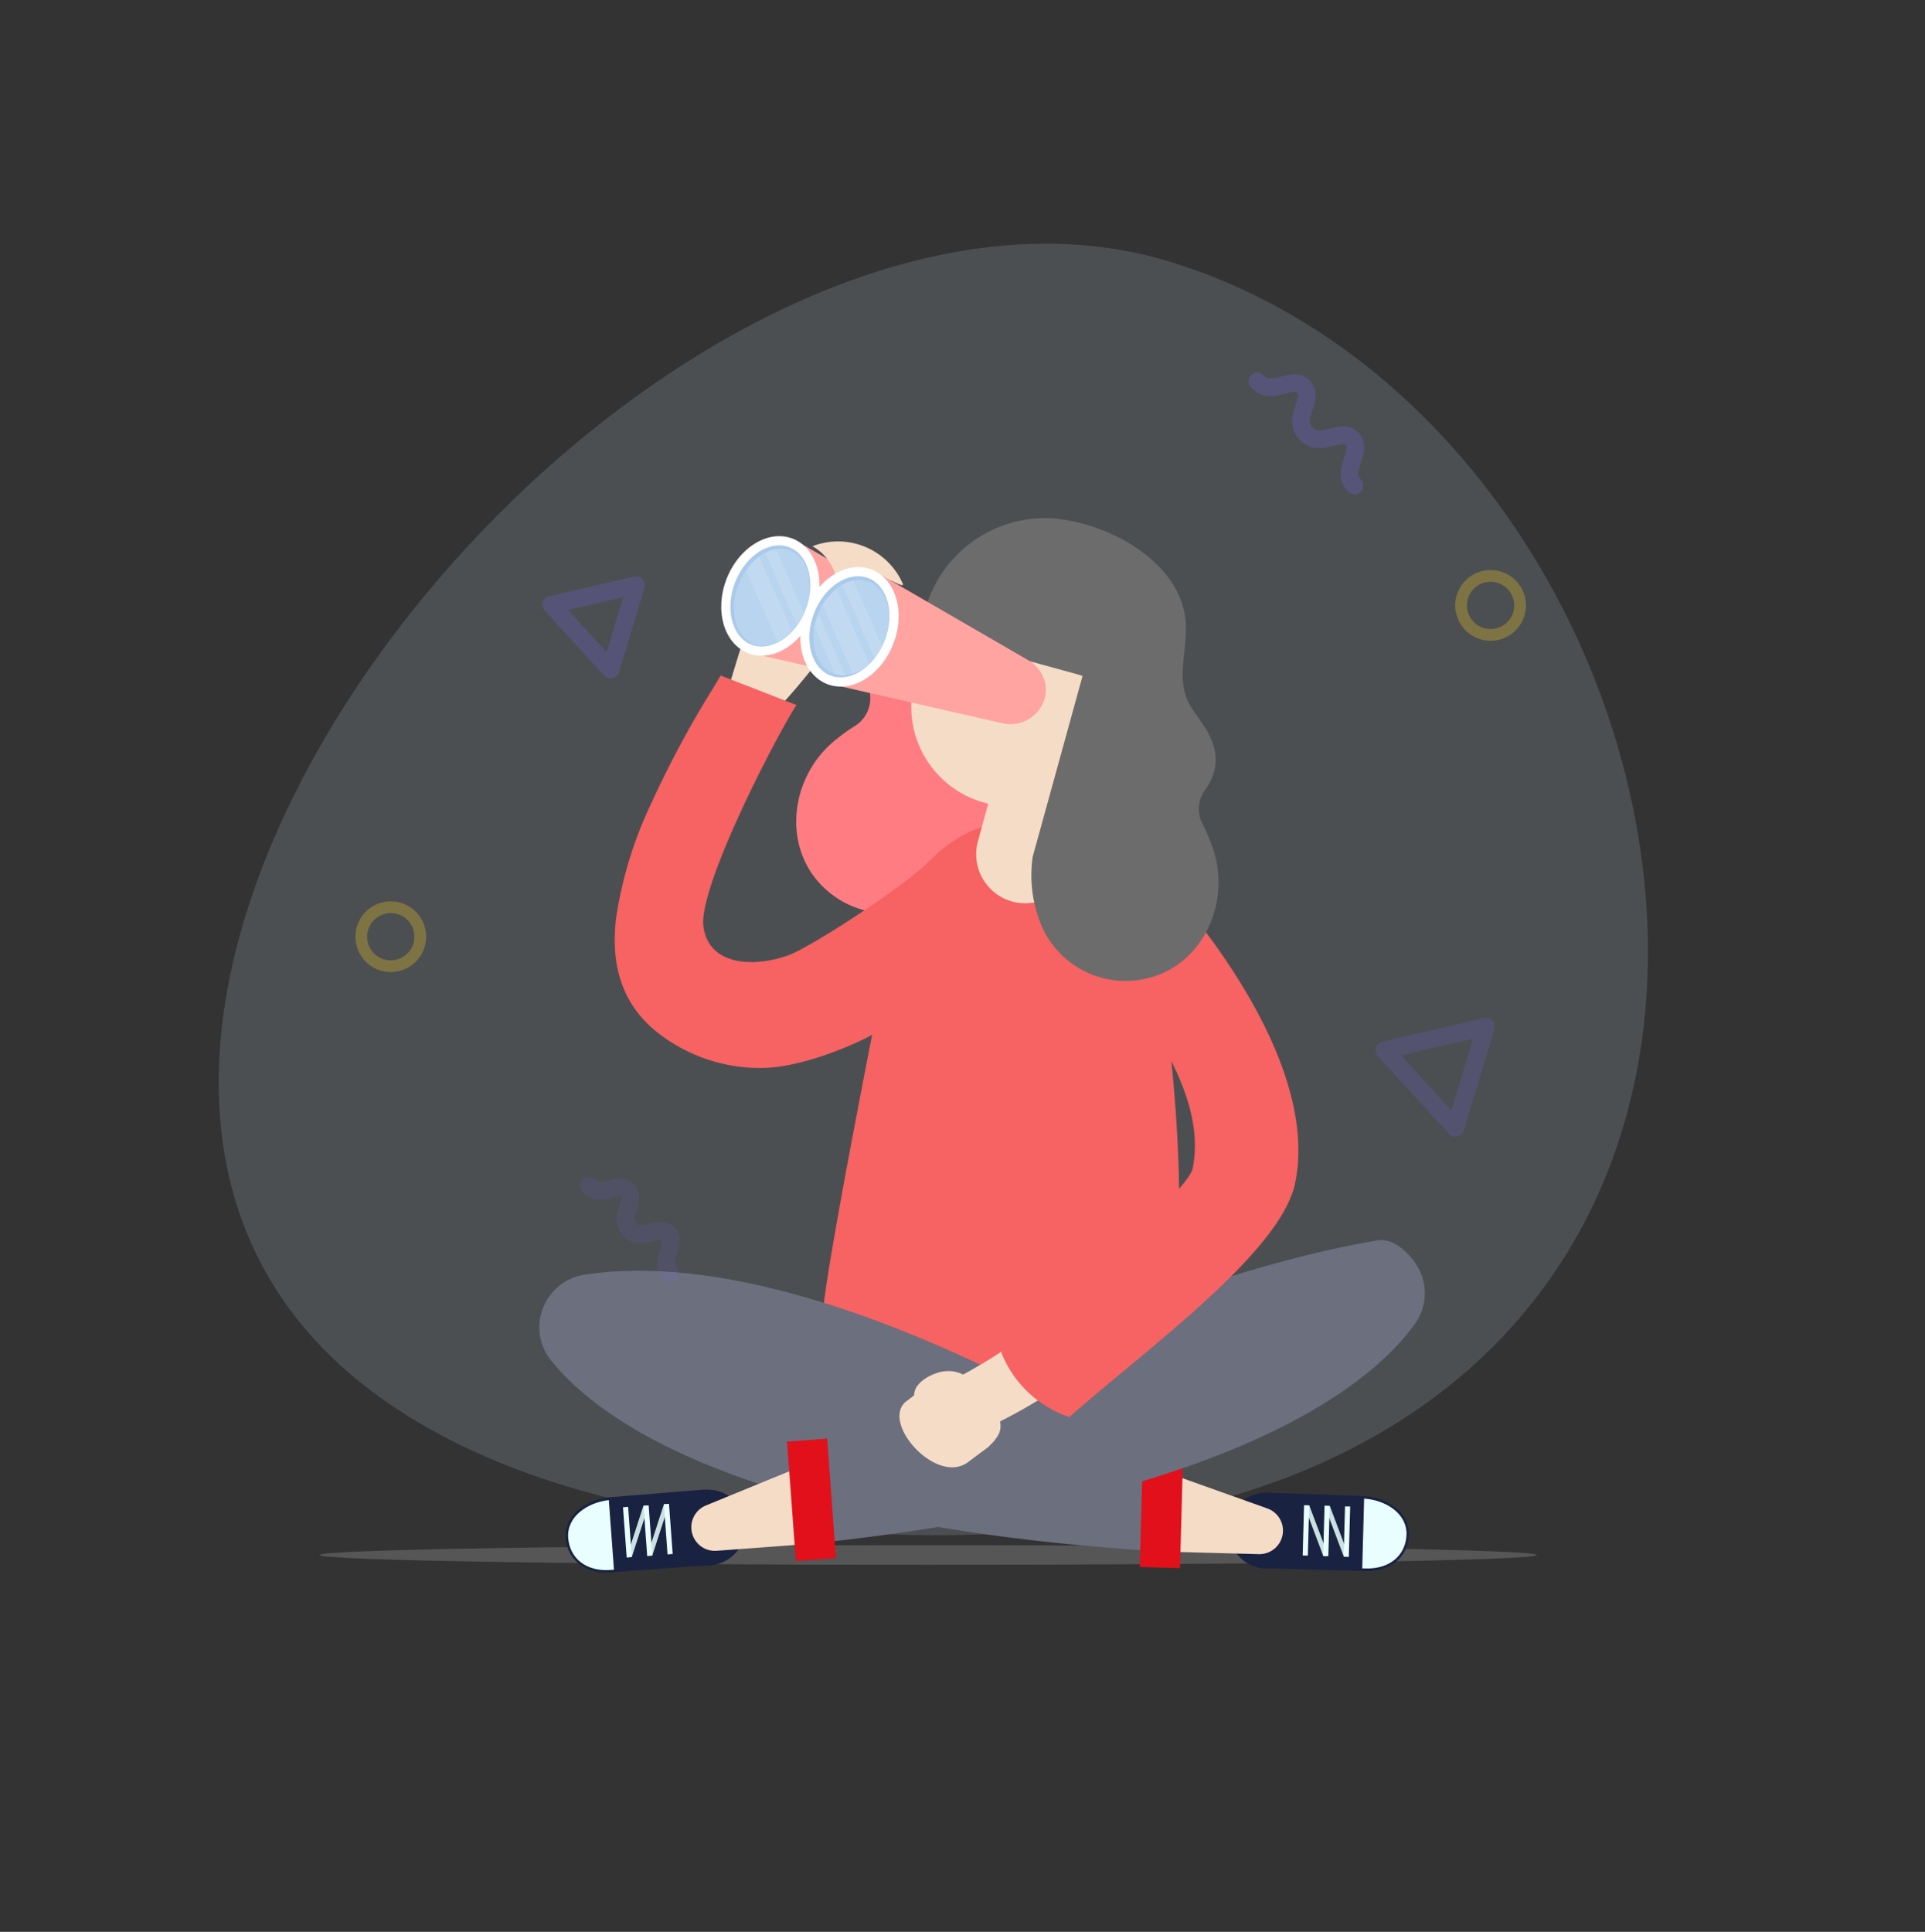 <svg xmlns="http://www.w3.org/2000/svg" width="164.217" height="164.793" viewBox="0 0 164.217 164.793">
  <rect x="0" y="0" width="164.217" height="164.793" fill="#333333" stroke="none"/>
  <g id="Group_6306" data-name="Group 6306" transform="translate(-87.213 -161.671)">
    <path id="Path_35365" data-name="Path 35365" d="M5.1,83.284C-18.823,34.144,45.795-46.265,106.83,34.144c9.46,12.464,14.119,23.424,15.178,33.15C127.587,118.484,25.323,124.807,5.1,83.284Z" transform="translate(251.429 237.072) rotate(133)" fill="#b8c8dc" opacity="0.19"/>
    <path id="Path_49242" data-name="Path 49242" d="M51.916,0c28.672,0,51.916.376,51.916.839s-23.243.839-51.916.839S0,1.3,0,.839,23.243,0,51.916,0Z" transform="translate(114.475 293.481)" fill="#a5a5a5" opacity="0.31"/>
    <g id="Group_12326" data-name="Group 12326" transform="translate(133.226 205.861)">
      <path id="Path_35513" data-name="Path 35513" d="M184.821,90.453a11.534,11.534,0,0,0-5.631.606,5.759,5.759,0,0,0-2.983,2.56c-.59,1.029-.949,2.154-1.452,3.222-.981,2.106-3.534,2.146-5.2,3.478a4.8,4.8,0,0,0-1.292,1.563,4.508,4.508,0,0,0-.4,2.241,2.791,2.791,0,0,1-1.2,2.7,15.87,15.87,0,0,0-1.683,1.2c-4.275,3.374-4.858,10.322.144,13.584a7.838,7.838,0,0,0,8.3.1,11,11,0,0,0,4.164-5.017Z" transform="translate(-139.661 -89.138)" fill="#ff7c83"/>
      <path id="Path_35514" data-name="Path 35514" d="M183.376,121.477l-.83-.128c-.215-.032-.439-.064-.654-.08-5.376-.518-10.3,3.9-11.446,9.125-.088.391-5.081,25.2-5.927,32,4.124,6.206,26.705,9.747,27.479,8.351,5.631-10.1,1.173-36.923,1.173-36.923.718-5.942-3.223-11.047-9.2-12.252Z" transform="translate(-140.259 -95.386)" fill="#f76262"/>
      <g id="Group_6282" data-name="Group 6282" transform="translate(0 64.215)">
        <g id="Group_6280" data-name="Group 6280" transform="translate(58.75 18.938)">
          <g id="Group_6272" data-name="Group 6272">
            <path id="Path_35515" data-name="Path 35515" d="M219.519,199.748l-8.216-.223a3.183,3.183,0,0,1-3.414-3.3h0c.056-2.01,1.715-3.2,3.725-3.143l7.594.271c2.01.056,4.06,1.284,4,3.286h0C223.157,198.639,221.529,199.8,219.519,199.748Z" transform="translate(-207.785 -193.078)" fill="#1a2242"/>
            <path id="Path_35516" data-name="Path 35516" d="M211.206,199.533a3.377,3.377,0,0,1-3.446-3.326,3.285,3.285,0,0,1,3.557-3.127l7.849.471c1.914.056,3.853,1.212,3.8,3.071-.048,1.795-1.444,2.959-3.478,2.9Z" transform="translate(-207.759 -193.078)" fill="#1a2242"/>
          </g>
          <path id="Path_35517" data-name="Path 35517" d="M222.27,193.7l-.16,5.95.3.008c2.026.056,3.422-1.109,3.478-2.9C225.923,194.96,224.12,193.828,222.27,193.7Z" transform="translate(-210.663 -193.204)" fill="#e9ffff"/>
          <g id="Group_6279" data-name="Group 6279" transform="translate(6.183 0.8)">
            <g id="Group_6275" data-name="Group 6275">
              <g id="Group_6273" data-name="Group 6273" transform="translate(0.112)">
                <path id="Path_35518" data-name="Path 35518" d="M215.65,194.487a.415.415,0,1,1,.407.423A.4.4,0,0,1,215.65,194.487Z" transform="translate(-215.65 -194.08)" fill="#1a2242"/>
                <path id="Path_35519" data-name="Path 35519" d="M217.81,194.547a.415.415,0,1,1,.407.423A.407.407,0,0,1,217.81,194.547Z" transform="translate(-216.087 -194.092)" fill="#1a2242"/>
                <path id="Path_35520" data-name="Path 35520" d="M219.97,194.607a.415.415,0,1,1,.407.423A.407.407,0,0,1,219.97,194.607Z" transform="translate(-216.524 -194.104)" fill="#1a2242"/>
              </g>
              <g id="Group_6274" data-name="Group 6274" transform="translate(0 4.044)">
                <path id="Path_35521" data-name="Path 35521" d="M215.51,199.557a.415.415,0,1,1,.407.423A.417.417,0,0,1,215.51,199.557Z" transform="translate(-215.51 -199.15)" fill="#1a2242"/>
                <path id="Path_35522" data-name="Path 35522" d="M217.67,199.617a.415.415,0,1,1,.407.423A.417.417,0,0,1,217.67,199.617Z" transform="translate(-215.947 -199.162)" fill="#1a2242"/>
                <path id="Path_35523" data-name="Path 35523" d="M219.83,199.677a.415.415,0,1,1,.407.423A.417.417,0,0,1,219.83,199.677Z" transform="translate(-216.384 -199.174)" fill="#1a2242"/>
              </g>
            </g>
            <g id="Group_6278" data-name="Group 6278" transform="translate(0.183 0.263)">
              <g id="Group_6276" data-name="Group 6276" transform="translate(0.128)">
                <path id="Path_35524" data-name="Path 35524" d="M217.966,198.749l-.439-.016L215.9,194.41l.431.008Z" transform="translate(-215.9 -194.41)" fill="#cae1e1"/>
                <path id="Path_35525" data-name="Path 35525" d="M220.156,198.809l-.439-.016-1.627-4.323.439.008Z" transform="translate(-216.343 -194.422)" fill="#cae1e1"/>
              </g>
              <g id="Group_6277" data-name="Group 6277" transform="translate(0 0)">
                <rect id="Rectangle_2662" data-name="Rectangle 2662" width="0.439" height="4.283" transform="translate(0.117 0) rotate(1.57)" fill="#e9ffff"/>
                <rect id="Rectangle_2663" data-name="Rectangle 2663" width="0.439" height="4.283" transform="translate(1.865 0.047) rotate(1.57)" fill="#e9ffff"/>
                <rect id="Rectangle_2664" data-name="Rectangle 2664" width="0.439" height="4.283" transform="translate(3.612 0.095) rotate(1.57)" fill="#e9ffff"/>
              </g>
            </g>
          </g>
        </g>
        <g id="Group_6281" data-name="Group 6281" transform="translate(0 0)">
          <path id="Path_35526" data-name="Path 35526" d="M185.5,193.173l.223-8.12s-27.942-18.418-47.8-15.379a4.509,4.509,0,0,0-3.047,1.954h0a4.479,4.479,0,0,0,.152,5.257C138.775,181.663,150.437,190.78,185.5,193.173Z" transform="translate(-134.104 -169.336)" fill="#6b6f7e"/>
          <path id="Path_35527" data-name="Path 35527" d="M202.688,191.45l7.386,2.632a2.006,2.006,0,0,1,1.332,1.946h0a2.013,2.013,0,0,1-2.066,1.954l-6.7-.183Z" transform="translate(-147.973 -173.81)" fill="#f5dcc6"/>
          <rect id="Rectangle_2665" data-name="Rectangle 2665" width="3.43" height="10.218" transform="translate(51.5 15.056) rotate(1.57)" fill="#e2101b"/>
        </g>
      </g>
      <g id="Group_6293" data-name="Group 6293" transform="translate(2.239 61.59)">
        <g id="Group_6291" data-name="Group 6291" transform="translate(0 21.304)">
          <g id="Group_6283" data-name="Group 6283">
            <path id="Path_35528" data-name="Path 35528" d="M140.755,199.8l8.2-.606a3.2,3.2,0,0,0,3.262-3.462h0c-.152-2-1.859-3.111-3.869-2.967l-7.578.622c-2,.152-4,1.468-3.853,3.47h0C137.07,198.869,138.753,199.954,140.755,199.8Z" transform="translate(-136.911 -192.754)" fill="#1a2242"/>
            <path id="Path_35529" data-name="Path 35529" d="M149.073,199.214a3.383,3.383,0,0,0,3.294-3.478,3.289,3.289,0,0,0-3.7-2.959l-7.817.838c-1.906.144-3.8,1.4-3.661,3.246.136,1.787,1.579,2.9,3.605,2.744Z" transform="translate(-136.966 -192.757)" fill="#1a2242"/>
          </g>
          <path id="Path_35530" data-name="Path 35530" d="M140.65,193.86l.439,5.935-.3.024c-2.026.152-3.47-.949-3.605-2.744S138.807,194.067,140.65,193.86Z" transform="translate(-136.965 -192.978)" fill="#e9ffff"/>
          <g id="Group_6290" data-name="Group 6290" transform="translate(4.752 0.961)">
            <g id="Group_6286" data-name="Group 6286">
              <g id="Group_6284" data-name="Group 6284">
                <path id="Path_35531" data-name="Path 35531" d="M148.019,194.343a.416.416,0,1,0-.383.447A.419.419,0,0,0,148.019,194.343Z" transform="translate(-143.743 -193.959)" fill="#1a2242"/>
                <path id="Path_35532" data-name="Path 35532" d="M145.859,194.5a.416.416,0,1,0-.383.447A.413.413,0,0,0,145.859,194.5Z" transform="translate(-143.306 -193.991)" fill="#1a2242"/>
                <path id="Path_35533" data-name="Path 35533" d="M143.7,194.663a.416.416,0,1,0-.383.447A.413.413,0,0,0,143.7,194.663Z" transform="translate(-142.869 -194.023)" fill="#1a2242"/>
              </g>
              <g id="Group_6285" data-name="Group 6285" transform="translate(0.303 4.028)">
                <path id="Path_35534" data-name="Path 35534" d="M148.389,199.393a.416.416,0,1,0-.383.447A.413.413,0,0,0,148.389,199.393Z" transform="translate(-144.121 -199.009)" fill="#1a2242"/>
                <path id="Path_35535" data-name="Path 35535" d="M146.229,199.553a.416.416,0,1,0-.383.447A.413.413,0,0,0,146.229,199.553Z" transform="translate(-143.684 -199.041)" fill="#1a2242"/>
                <path id="Path_35536" data-name="Path 35536" d="M144.079,199.713a.416.416,0,1,0-.383.447A.419.419,0,0,0,144.079,199.713Z" transform="translate(-143.249 -199.073)" fill="#1a2242"/>
              </g>
            </g>
            <g id="Group_6289" data-name="Group 6289" transform="translate(0.142 0.246)">
              <g id="Group_6287" data-name="Group 6287" transform="translate(0.314 0.003)">
                <path id="Path_35537" data-name="Path 35537" d="M145.63,198.7l.439-.032,1.428-4.4-.439.032Z" transform="translate(-143.883 -194.27)" fill="#cae1e1"/>
                <path id="Path_35538" data-name="Path 35538" d="M143.44,198.865l.439-.04,1.428-4.4-.439.032Z" transform="translate(-143.44 -194.302)" fill="#cae1e1"/>
              </g>
              <g id="Group_6288" data-name="Group 6288" transform="translate(0 0)">
                <rect id="Rectangle_2666" data-name="Rectangle 2666" width="0.439" height="4.283" transform="translate(4.239 4.272) rotate(175.779)" fill="#e9ffff"/>
                <rect id="Rectangle_2667" data-name="Rectangle 2667" width="0.439" height="4.283" transform="translate(2.503 4.403) rotate(175.791)" fill="#e9ffff"/>
                <rect id="Rectangle_2668" data-name="Rectangle 2668" width="0.439" height="4.283" transform="translate(0.753 4.524) rotate(175.779)" fill="#e9ffff"/>
              </g>
            </g>
          </g>
        </g>
        <g id="Group_6292" data-name="Group 6292" transform="translate(10.722 0)">
          <path id="Path_35539" data-name="Path 35539" d="M165.378,191.749l-.6-8.1s26.315-14.063,47.029-17.572c1.244-.207,2.385.8,3.135,1.811h0a4.479,4.479,0,0,1,.1,5.257C211.522,178.094,200.291,187.737,165.378,191.749Z" transform="translate(-153.272 -166.046)" fill="#6b6f7e"/>
          <path id="Path_35540" data-name="Path 35540" d="M158.862,190.7l-7.259,2.975a2.01,2.01,0,0,0-1.244,2.01h0a2.011,2.011,0,0,0,2.154,1.858l6.684-.495Z" transform="translate(-150.353 -171.034)" fill="#f5dcc6"/>
          <rect id="Rectangle_2669" data-name="Rectangle 2669" width="3.43" height="10.218" transform="translate(12.34 27.132) rotate(175.779)" fill="#e2101b"/>
        </g>
      </g>
      <path id="Path_35541" data-name="Path 35541" d="M186.14,180.764a24.952,24.952,0,0,0-3.111-4.068,1.4,1.4,0,0,1-.112-.1,44.624,44.624,0,0,1-4.874,3.063.238.238,0,0,1-.064-.032c-.048-.024-.1-.04-.152-.064s-.1-.04-.144-.056l-.168-.048c-.048-.016-.1-.024-.144-.04s-.12-.016-.176-.032a.88.88,0,0,0-.144-.016,1.6,1.6,0,0,0-.2-.008.774.774,0,0,0-.136,0,2.1,2.1,0,0,0-.223.016.6.6,0,0,1-.12.008,3.047,3.047,0,0,0-.351.072,4.169,4.169,0,0,0-.9.359,3.515,3.515,0,0,0-.79.574c-.048.048-.08.1-.12.144a1.493,1.493,0,0,0-.271.455,2.183,2.183,0,0,0-.088.455l-.6.447c-2.377,1.755,2.465,7.211,5.177,5.264l1.181-.885c.128-.088.247-.175.375-.279l.175-.128a1.328,1.328,0,0,0,.183-.183,3.278,3.278,0,0,0,.79-1.053,1.761,1.761,0,0,0,.064-.973A45.12,45.12,0,0,0,186.14,180.764Z" transform="translate(-141.898 -106.591)" fill="#f5dcc6"/>
      <g id="Group_6294" data-name="Group 6294" transform="translate(39.392 30.829)">
        <path id="Path_35542" data-name="Path 35542" d="M194.583,127.48l-1.42,11.789c2.816,4.339,4.81,8.742,3.972,12.89-.3,1.2-4.089,4.857-8.674,8.968-2.408,2.16-5.259,4.618-7.662,6.666a9.475,9.475,0,0,0,5.823,5.552c6.078-5.432,17.979-13.927,19.247-19.917C207.633,145.124,200.989,134.667,194.583,127.48Z" transform="translate(-180.8 -127.48)" fill="#f76262"/>
      </g>
      <path id="Path_35544" data-name="Path 35544" d="M193.685,101.8A9.253,9.253,0,0,0,187.4,90.476a9.4,9.4,0,0,0-11.6,6.581c-.487,1.771-1.061,3.853-1.619,5.879a8.482,8.482,0,0,0,5.927,10.433l.335.088-.877,3.2a4.185,4.185,0,0,0,2.919,5.145h0a4.185,4.185,0,0,0,5.145-2.919l1.5-5.44a46.1,46.1,0,0,1,3.773-9.683A9.346,9.346,0,0,0,193.685,101.8Z" transform="translate(-142.152 -89.088)" fill="#f5dcc6"/>
      <path id="Path_35546" data-name="Path 35546" d="M199.685,116.724a16.224,16.224,0,0,0-.83-1.89,2.794,2.794,0,0,1,.351-2.935,4.543,4.543,0,0,0,.806-2.13c.128-1.866-.973-3.183-1.97-4.626-1.691-2.457-.215-5.225-.638-7.961-.758-4.937-6.948-8.08-11.494-8.335A10.617,10.617,0,0,0,175.26,96.6l-.511,1.859,13.528,3.717a3.818,3.818,0,0,0,.391.12l-4.251,15.419a10.983,10.983,0,0,0,1.005,6.437,7.845,7.845,0,0,0,7.171,4.164C198.568,128.075,201.623,121.805,199.685,116.724Z" transform="translate(-142.329 -88.831)" fill="#6c6c6c"/>
      <g id="Group_6305" data-name="Group 6305" transform="translate(6.43 1.547)">
        <g id="Group_6296" data-name="Group 6296" transform="translate(0 7.856)">
          <path id="Path_35547" data-name="Path 35547" d="M155.927,100.62c-.439.965-1.476,4.7-1.787,5.512a22.349,22.349,0,0,0,4.22,1.452c1.452-1.436,2.736-3.143,4.052-4.7C160.218,102.223,158.064,101.442,155.927,100.62Z" transform="translate(-144.589 -100.62)" fill="#f5dcc6"/>
          <g id="Group_6295" data-name="Group 6295" transform="translate(0 4.036)">
            <path id="Path_35548" data-name="Path 35548" d="M157.668,108.193c-1.89,2.935-8.4,15.6-7.937,18.912.471,3.342,4.291,3.47,7.171,2.465,2.074-.726,10.848-6.5,12.228-8.24l-4.251,14.493c-.343.479-6.006,3.238-9.971,3.326a14.113,14.113,0,0,1-9.309-3.191c-2.983-2.5-3.773-5.871-3.31-9.644a34.67,34.67,0,0,1,3-9.755,87.205,87.205,0,0,1,5.424-10.058c.04-.064.479-.83.5-.822Z" transform="translate(-142.166 -105.68)" fill="#f76262"/>
          </g>
        </g>
        <g id="Group_6299" data-name="Group 6299" transform="translate(28.912 10.861)">
          <g id="Group_6298" data-name="Group 6298">
            <g id="Group_6297" data-name="Group 6297">
              <path id="Path_35549" data-name="Path 35549" d="M182.63,106.83c-.088-2.05-2.664-3.342-4.156-1.691-.215.239.183.534.4.3,1.236-1.372,3.2-.08,3.262,1.476C182.151,107.229,182.646,107.149,182.63,106.83Z" transform="translate(-178.412 -104.387)" fill="#303d58"/>
            </g>
          </g>
        </g>
        <g id="Group_6304" data-name="Group 6304" transform="translate(9.083 0)">
          <g id="Group_6301" data-name="Group 6301">
            <path id="Path_35550" data-name="Path 35550" d="M160.546,91.05l13.313,7.705a2.973,2.973,0,0,1,1.539,2.409,2.86,2.86,0,0,1-.048.678,3.051,3.051,0,0,1-3.717,2.3l-13.664-3.119Z" transform="translate(-154.447 -90.827)" fill="#ffa4a0"/>
            <g id="Group_6300" data-name="Group 6300">
              <path id="Path_35551" data-name="Path 35551" d="M161.479,97.327c-1.053,2.7-3.581,4.228-5.639,3.422s-2.88-3.645-1.827-6.341,3.581-4.228,5.639-3.422S162.532,94.639,161.479,97.327Z" transform="translate(-153.553 -90.771)" fill="#fff"/>
              <path id="Path_35552" data-name="Path 35552" d="M156.324,100.222c-1.659-.646-2.281-3.039-1.388-5.328s2.975-3.621,4.626-2.975,2.281,3.039,1.388,5.328S157.983,100.868,156.324,100.222Z" transform="translate(-153.75 -90.97)" fill="#aacaec"/>
              <path id="Path_35553" data-name="Path 35553" d="M156.6,100.25c-1.571-.614-2.146-2.9-1.284-5.1s2.832-3.486,4.4-2.872,2.146,2.9,1.284,5.1S158.174,100.864,156.6,100.25Z" transform="translate(-153.829 -91.046)" fill="#b9d4ef"/>
              <path id="Path_35554" data-name="Path 35554" d="M159.187,92.2a3.006,3.006,0,0,0-.917.3l2.7,6.166a5.347,5.347,0,0,0,.582-1.005C160.775,95.837,159.969,94.019,159.187,92.2Z" transform="translate(-154.507 -91.06)" fill="#c1d9f1"/>
              <path id="Path_35555" data-name="Path 35555" d="M158.878,100.2a3.944,3.944,0,0,0,1.236-.861l-2.784-6.357a4.857,4.857,0,0,0-1.1,1.173C157.107,96.171,157.993,98.181,158.878,100.2Z" transform="translate(-154.095 -91.218)" fill="#c1d9f1"/>
            </g>
          </g>
          <path id="Path_35556" data-name="Path 35556" d="M170.991,94.884a6.028,6.028,0,0,0-7.681-3.143,4.2,4.2,0,0,1,2.114,3.167.58.58,0,0,0,.925.359,3.86,3.86,0,0,1,3.374-.7C170.194,94.685,171.223,95.371,170.991,94.884Z" transform="translate(-155.527 -90.881)" fill="#f5dcc6"/>
          <g id="Group_6303" data-name="Group 6303" transform="translate(2.135 1.14)">
            <path id="Path_35557" data-name="Path 35557" d="M169,94.35l13.313,7.705a2.973,2.973,0,0,1,1.539,2.409,2.861,2.861,0,0,1-.048.678,3.051,3.051,0,0,1-3.717,2.3l-13.664-3.119Z" transform="translate(-158.292 -92.635)" fill="#ffa4a0"/>
            <g id="Group_6302" data-name="Group 6302">
              <path id="Path_35558" data-name="Path 35558" d="M169.939,100.637c-1.053,2.7-3.581,4.228-5.639,3.422s-2.88-3.645-1.827-6.341,3.581-4.228,5.639-3.422S170.992,97.941,169.939,100.637Z" transform="translate(-157.4 -92.581)" fill="#fff"/>
              <path id="Path_35559" data-name="Path 35559" d="M164.774,103.522c-1.659-.646-2.281-3.039-1.388-5.328s2.967-3.621,4.626-2.975,2.281,3.039,1.388,5.328S166.433,104.168,164.774,103.522Z" transform="translate(-157.596 -92.778)" fill="#aacaec"/>
              <path id="Path_35560" data-name="Path 35560" d="M165.1,103.424c-1.563-.614-2.146-2.864-1.308-5.025s2.8-3.414,4.363-2.808,2.146,2.864,1.308,5.025S166.664,104.03,165.1,103.424Z" transform="translate(-157.683 -92.855)" fill="#b9d4ef"/>
              <path id="Path_35561" data-name="Path 35561" d="M158.878,100.2a3.944,3.944,0,0,0,1.236-.861l-2.784-6.357a4.857,4.857,0,0,0-1.1,1.173C157.107,96.171,157.993,98.181,158.878,100.2Z" transform="translate(-156.23 -92.358)" fill="#c1d9f1"/>
              <path id="Path_35562" data-name="Path 35562" d="M159.187,92.2a3.006,3.006,0,0,0-.917.3l2.7,6.166a5.347,5.347,0,0,0,.582-1.005C160.775,95.837,159.969,94.019,159.187,92.2Z" transform="translate(-156.643 -92.2)" fill="#c1d9f1"/>
              <path id="Path_35563" data-name="Path 35563" d="M163.875,99.07c-.008.024-.024.048-.032.072a5.52,5.52,0,0,0-.3,1.085q.873,1.986,1.739,3.98a2.37,2.37,0,0,0,.885.1Z" transform="translate(-157.709 -93.59)" fill="#c1d9f1"/>
              <path id="Path_35564" data-name="Path 35564" d="M167.437,95.54a3.2,3.2,0,0,0-.917.367l2.728,6.238a5.492,5.492,0,0,0,.646-1Z" transform="translate(-158.312 -92.876)" fill="#c1d9f1"/>
              <path id="Path_35565" data-name="Path 35565" d="M165.575,96.45a5.017,5.017,0,0,0-1.165,1.364l2.56,5.839a3.733,3.733,0,0,0,1.4-.846Z" transform="translate(-157.885 -93.06)" fill="#c1d9f1"/>
            </g>
          </g>
        </g>
      </g>
    </g>
    <g id="Vector_Smart_Object" data-name="Vector Smart Object" transform="translate(134.248 211.588)" opacity="0.21">
      <g id="Vector_Smart_Object-2" data-name="Vector Smart Object" transform="translate(0 0)">
        <path id="Path_103" data-name="Path 103" d="M2611.581,4790.777l2.526,2.759,1.09-3.6,1.092-3.6-3.617.84-3.617.84Z" transform="translate(-2609.055 -4786.338)" fill="none" stroke="#7966fe" stroke-linecap="round" stroke-linejoin="round" stroke-width="1.5"/>
      </g>
    </g>
    <g id="Vector_Smart_Object-3" data-name="Vector Smart Object" transform="translate(205.316 249.256)" opacity="0.17">
      <g id="Vector_Smart_Object-4" data-name="Vector Smart Object" transform="translate(0 0)">
        <path id="Path_103-2" data-name="Path 103" d="M2612.08,4791.653l3.026,3.3,1.305-4.309,1.307-4.311-4.331,1.006-4.332,1.006Z" transform="translate(-2609.055 -4786.338)" fill="none" stroke="#7966fe" stroke-linecap="round" stroke-linejoin="round" stroke-width="1.5"/>
      </g>
    </g>
    <g id="Vector_Smart_Object-5" data-name="Vector Smart Object" transform="translate(118.035 239.062)" opacity="0.31">
      <g id="Vector_Smart_Object-6" data-name="Vector Smart Object" transform="translate(0 0)">
        <path id="Path_113" data-name="Path 113" d="M44.548,293.711a2.515,2.515,0,1,1-2.515-2.515A2.515,2.515,0,0,1,44.548,293.711Z" transform="translate(-39.518 -291.197)" fill="none" stroke="#ecc31f" stroke-linecap="round" stroke-linejoin="round" stroke-width="1"/>
      </g>
    </g>
    <g id="Vector_Smart_Object-7" data-name="Vector Smart Object" transform="translate(211.856 210.802)" opacity="0.31">
      <g id="Vector_Smart_Object-8" data-name="Vector Smart Object" transform="translate(0 0)">
        <path id="Path_113-2" data-name="Path 113" d="M44.548,293.711a2.515,2.515,0,1,1-2.515-2.515A2.515,2.515,0,0,1,44.548,293.711Z" transform="translate(-39.518 -291.197)" fill="none" stroke="#ecc31f" stroke-linecap="round" stroke-linejoin="round" stroke-width="1"/>
      </g>
    </g>
    <g id="Group_1723" data-name="Group 1723" transform="translate(194.469 194.207) rotate(-43)" opacity="0.22">
      <path id="Path_396" data-name="Path 396" d="M2.562,0C2.562,1.445,0,1.2,0,3.039" transform="translate(0 9.117)" fill="none" stroke="#7966fe" stroke-linecap="round" stroke-linejoin="round" stroke-width="1.5"/>
      <path id="Path_397" data-name="Path 397" d="M2.562,0C2.562,1.445,0,1.2,0,3.039" transform="translate(0 3.039)" fill="none" stroke="#7966fe" stroke-linecap="round" stroke-linejoin="round" stroke-width="1.5"/>
      <path id="Path_398" data-name="Path 398" d="M2.562,3.039C2.562,1.594,0,1.843,0,0" transform="translate(0 6.078)" fill="none" stroke="#7966fe" stroke-linecap="round" stroke-linejoin="round" stroke-width="1.5"/>
      <path id="Path_399" data-name="Path 399" d="M0,0" transform="translate(0 0)" fill="none" stroke="#7966fe" stroke-linecap="round" stroke-linejoin="round" stroke-width="1.5"/>
      <path id="Path_400" data-name="Path 400" d="M2.562,3.039C2.562,1.594,0,1.843,0,0" transform="translate(0 0)" fill="none" stroke="#7966fe" stroke-linecap="round" stroke-linejoin="round" stroke-width="1.5"/>
    </g>
    <g id="Group_6215" data-name="Group 6215" transform="translate(137.461 262.842) rotate(-43)" opacity="0.11">
      <path id="Path_396-2" data-name="Path 396" d="M2.139,0C2.139,1.206,0,1,0,2.538" transform="translate(0 7.613)" fill="none" stroke="#7966fe" stroke-linecap="round" stroke-linejoin="round" stroke-width="1.5"/>
      <path id="Path_397-2" data-name="Path 397" d="M2.139,0C2.139,1.206,0,1,0,2.538" transform="translate(0 2.538)" fill="none" stroke="#7966fe" stroke-linecap="round" stroke-linejoin="round" stroke-width="1.5"/>
      <path id="Path_398-2" data-name="Path 398" d="M2.139,2.538C2.139,1.331,0,1.539,0,0" transform="translate(0 5.075)" fill="none" stroke="#7966fe" stroke-linecap="round" stroke-linejoin="round" stroke-width="1.5"/>
      <path id="Path_399-2" data-name="Path 399" d="M0,0" transform="translate(0 0)" fill="none" stroke="#7966fe" stroke-linecap="round" stroke-linejoin="round" stroke-width="1.5"/>
      <path id="Path_400-2" data-name="Path 400" d="M2.139,2.538C2.139,1.331,0,1.539,0,0" transform="translate(0 0)" fill="none" stroke="#7966fe" stroke-linecap="round" stroke-linejoin="round" stroke-width="1.5"/>
    </g>
  </g>
</svg>
